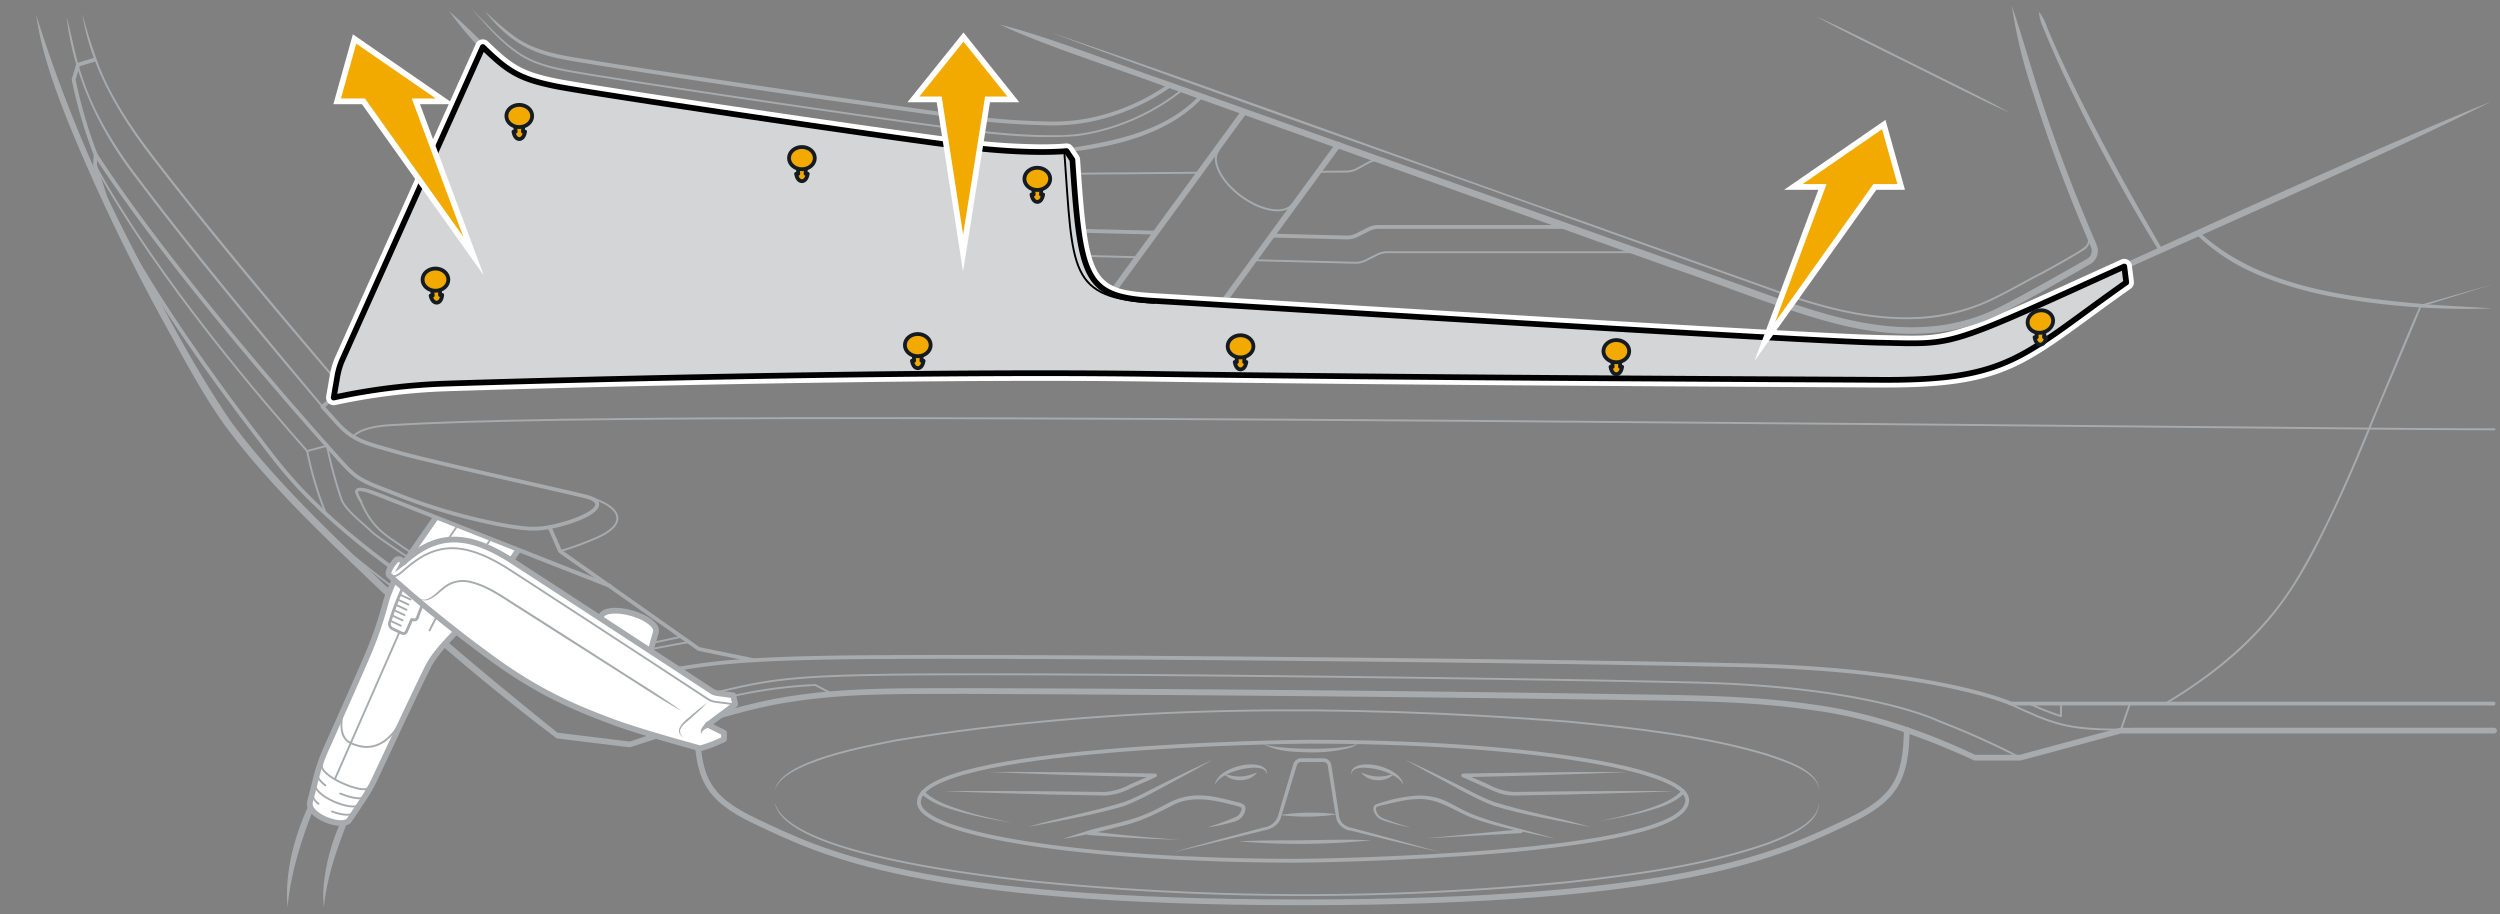 <svg xmlns="http://www.w3.org/2000/svg" width="654" height="239.108" viewBox="0 0 654 239.108"><rect x="0" y="0" width="654" height="239.108" fill="#808080" stroke="none"/><g id="f6371b8f-ad5f-4dc8-9488-dee06fdb713b" data-name="below"><path d="M87.3,104a163.458,163.458,0,0,1,29.345-3.648c16.6-.579,119.5-3.5,185.14-2.53s156.567,1.351,190.352,1.544,36.68-6.178,64.094-25.483l-.52-4.161" style="fill:none;stroke:#a7abae;stroke-linecap:round;stroke-linejoin:round"/><path d="M117.448,2.9c15.465,13.39,13.231,17.068,35.4,20.11C187.8,28.276,222.8,33.8,257.873,38.163a128.414,128.414,0,0,0,21.043.613.753.753,0,0,1,.712.329l1.544,2.317a.757.757,0,0,1,.125.366c.289,4.288.587,8.574.985,12.842,1.044,7.549.947,18.589,9.361,21.654,3.955,1.413,8.3,1.531,12.5,1.806l51.511,3.136c47.216,2.657,94.4,6.221,141.662,7.8a48.865,48.865,0,0,0,12.644-.951,78.872,78.872,0,0,0,12.071-4.149c8.776-3.487,26.618-11.937,35.318-15.762,27.252-12.4,66.933-30.567,94.442-41.638C625.461,39.8,585.323,57.165,557.971,69.535c-8.737,4-26.9,12.257-35.369,15.775a80.268,80.268,0,0,1-12.3,4.222,50.277,50.277,0,0,1-13.008.99C450,88.948,402.8,85.381,355.564,82.724l-51.509-3.137c-4.342-.286-8.753-.4-12.939-1.9-9.157-3.332-9.282-14.8-10.327-22.916-.4-4.3-.7-8.591-.989-12.884l.124.366-1.544-2.317.707.33c-14.348,1.019-28.468-1.17-42.485-3.022-31.543-4.625-63.181-8.661-94.512-14.588a28,28,0,0,1-9.964-4.271c-5.765-4.276-10.4-9.77-14.678-15.491Z" style="fill:#a7abae"/><path d="M123.324,2.271c4.352,4.253,8.347,9.031,13.6,12.194,5.322,3.074,11.56,3.774,17.529,4.835l12.1,1.919c23.31,3.618,49.24,7.394,72.733,10.72,12.126,1.661,24.269,3.511,36.531,3.428a44.073,44.073,0,0,0,12.063-1.475,57.153,57.153,0,0,0,21.624-10.9.25.25,0,1,1,.31.392,57.186,57.186,0,0,1-27.846,12.19c-14.315,1.139-28.608-1.264-42.751-3.137-23.533-3.334-49.387-7.1-72.74-10.722l-12.105-1.92c-6-1.063-12.324-1.784-17.7-4.9-5.3-3.21-9.254-8.092-13.348-12.625Z" style="fill:#a7abae"/><path d="M126.807,2.883c1.045,1.028,3.2,2.95,4.316,3.9a45.533,45.533,0,0,0,4.578,3.5c6.553,4.128,14.638,4.611,22.122,5.978,19.069,3,38.5,5.85,57.575,8.641,7.593,1.1,27.22,3.926,34.585,4.895a194.752,194.752,0,0,0,23.136,1.957,50.231,50.231,0,0,0,11.486-.786,55.249,55.249,0,0,0,21.079-8.994.5.5,0,1,1,.57.822A56.245,56.245,0,0,1,284.8,31.943a51.725,51.725,0,0,1-11.694.812,195.5,195.5,0,0,1-23.258-1.921c-7.282-.943-27.076-3.755-34.609-4.829-19.069-2.768-38.519-5.7-57.578-8.727-13.779-2.294-21.568-2.535-30.852-14.395Z" style="fill:#a7abae"/><path d="M87.3,104l.962-5.591A18.31,18.31,0,0,1,89.6,94.016L126.3,12.3" style="fill:none;stroke:#a7abae;stroke-linecap:round;stroke-linejoin:round;stroke-width:0.5px"/><path d="M278.414,39.574c2.328,31.705.986,38.305,23.564,39.637" style="fill:none;stroke:#a7abae;stroke-linecap:round;stroke-linejoin:round;stroke-width:0.5px"/><path d="M9.472,3.948A383.393,383.393,0,0,0,31.6,58.828c8.876,17.545,17.831,35.383,28.912,51.6,11.739,15.783,26.375,29.382,40.555,42.979,13.8,13.2,31.067,27.191,44.752,38.265l18.919,2.317c12.5-4.127,28.3-9.873,42.594-11.956,14.778-2.264,29.707-1.944,44.518-2.014q89,.225,177.985,1.661c14.811.213,29.731.451,44.48,2.619,14.791,1.975,29.076,6.879,42.52,13.228l-.313-.069h11.959c-.912.162,26.24-7.067,26.071-7.052.176-.076,97.685,0,97.881-.026a.75.75,0,0,1,0,1.5H554.751l.2-.026c-.2.026-26.272,7.131-26.46,7.1h-11.96c-13.533-6.178-27.594-11.259-42.425-13.175-14.63-2.15-29.459-2.391-44.287-2.6q-88.968-1.3-177.96-1.661c-14.816.068-29.691-.243-44.292,2-14.62,2.128-28.529,7.5-42.683,11.932a.791.791,0,0,1-.319.03l-18.919-2.317a584.987,584.987,0,0,1-45.823-38.41C85.5,141.037,70.9,127.5,58.994,111.526c-5.831-8.115-10.467-16.917-15.252-25.566A513.035,513.035,0,0,1,18.012,32.4c-3.654-9.194-7.137-18.591-8.54-28.453Z" style="fill:#a7abae"/><path d="M24.617,15.653,20.435,16.92l-1.177,3.888a123.339,123.339,0,0,0,5.767,19.654c20.949,32.247,58.61,74.027,63.553,79.559s5.531,5.531,15.182,9.3a151.575,151.575,0,0,0,26.951,7.885c7.768,1.413,10.71,1.648,17.654-.47s10.945-5.3,4.943-6.826-40.486-9.063-49.077-11.534-11.416-2.942-15.535-7.179l-4.355-4.825L87.3,104l.749-4.352" style="fill:none;stroke:#a7abae;stroke-linecap:round;stroke-linejoin:round"/><path d="M21.532,3.591a142.646,142.646,0,0,0,4.524,13.993c3.664,9.137,9.373,17.225,15.377,24.968C56.48,61.974,72.391,80.717,88.239,99.488a.25.25,0,0,1-.38.325C71.889,81.132,56.018,62.346,40.994,42.887,31.925,31.349,23.78,18.343,21.532,3.591Z" style="fill:#a7abae"/><path d="M17.433,4.428c1.386,4.96,2.164,10.045,3.844,14.921C24.39,29.174,29.8,38.042,35.985,46.228c15.5,20.532,32.081,40.223,48.547,59.979a.25.25,0,0,1-.382.323c-16.59-19.668-33.137-39.4-48.611-59.972-9.454-12.222-16.4-26.65-18.106-42.13Z" style="fill:#a7abae"/><polyline points="25.025 40.462 24.847 43.189 28.261 53.79" style="fill:none;stroke:#a7abae;stroke-linecap:round;stroke-linejoin:round"/><path d="M153.308,129.907c8.383,2.023,12.244,6.914,2.205,11.032a81.866,81.866,0,0,1-9,3.253" style="fill:none;stroke:#a7abae;stroke-linecap:round;stroke-linejoin:round;stroke-width:0.5px"/><path d="M80.352,118c-10.89-12.311-38.613-44.181-55.5-74.81" style="fill:none;stroke:#a7abae;stroke-linecap:round;stroke-linejoin:round;stroke-width:0.5px"/><polyline points="143.764 137.899 146.513 144.191 182.798 169.769 197.148 172.72" style="fill:none;stroke:#a7abae;stroke-linecap:round;stroke-linejoin:round"/><path d="M180.246,167.97c-3,.517-8.572,1.524-15.975,3.073-9.211,1.927-12.78,2.617-24.267-4.237S100.428,142.1,97.243,139.1s-7.085-5.915-7.976-8.634a118.049,118.049,0,0,1-3.734-13.857L80.352,118a90.927,90.927,0,0,0,4.76,15.99" style="fill:none;stroke:#a7abae;stroke-linecap:round;stroke-linejoin:round;stroke-width:0.5px"/><path d="M92.4,114.245s1.322-2.531,9.826-3.036c41.185-2.445,137.713-2.719,516.615.9,20.207.193,33.72.193,33.72.193" style="fill:none;stroke:#a7abae;stroke-linecap:round;stroke-linejoin:round;stroke-width:0.5px"/><path d="M31.067,59.625c9.263,18.152,26.31,41.481,33.839,51.327s11.236,15.443,22.78,25.676c16.989,15.058,37.048,26.727,51.527,35.221s16.1,7.176,29.17,4.741c18.662-3.475,24.325-4.762,78.51-4.762s165.882,1.2,208.885,2.188c50.581,1.159,70.272,10.039,70.272,10.039H652.308" style="fill:none;stroke:#a7abae;stroke-linecap:round;stroke-linejoin:round"/><path d="M81.837,135.975c9.279,9.651,33.392,27.23,44.847,34.438s24.067,13.9,29.344,15.83,6.435,2.317,9.009,1.416,12.356-4.119,22.278-6.508c16.571-3.991,21.75-4.762,70.2-4.762s148.322,1.2,186.773,2.188c45.226,1.158,62.833,10.038,62.833,10.038a205.668,205.668,0,0,1,21.366,9.6" style="fill:none;stroke:#a7abae;stroke-linecap:round;stroke-linejoin:round;stroke-width:0.5px"/><path d="M566.335,183.84c13.538-8.034,25.912-18.485,34.168-32.037,8.114-13.553,14.312-28.171,20.273-42.778.145-.118,12.158-29.3,12.437-29.287l19.224-5.467-19.081,5.946c.678-.931-12.311,29.226-12.116,29-3.944,9.772-8.077,19.491-12.782,28.933-4.593,9.483-9.856,18.791-17.092,26.54-7.132,7.827-15.741,14.133-24.775,19.584a.249.249,0,0,1-.343-.084.254.254,0,0,1,.087-.346Z" style="fill:#a7abae"/><line x1="557.196" y1="184.055" x2="554.751" y2="191.134" style="fill:none;stroke:#a7abae;stroke-linecap:round;stroke-linejoin:round;stroke-width:0.5px"/><polyline points="166.946 176.862 173.406 184.967 186.457 187.71" style="fill:none;stroke:#a7abae;stroke-linecap:round;stroke-linejoin:round;stroke-width:0.5px"/><path d="M217.818,181.576l-4.549-2.379a124.393,124.393,0,0,0-35.118,6.767" style="fill:none;stroke:#a7abae;stroke-linecap:round;stroke-linejoin:round;stroke-width:0.5px"/><line x1="171.965" y1="178.381" x2="175.465" y2="182.772" style="fill:none;stroke:#a7abae;stroke-linecap:round;stroke-linejoin:round;stroke-width:0.5px"/><line x1="172.972" y1="178.132" x2="176.471" y2="182.522" style="fill:none;stroke:#a7abae;stroke-linecap:round;stroke-linejoin:round;stroke-width:0.5px"/><line x1="173.979" y1="177.882" x2="177.478" y2="182.272" style="fill:none;stroke:#a7abae;stroke-linecap:round;stroke-linejoin:round;stroke-width:0.5px"/><path d="M498.821,190.93c-.23,12.82-2.983,18.107-15.2,23.885-17.546,8.3-42.641,21.236-143.022,21.236s-125.475-12.934-143.021-21.236c-12.813-6.062-15.214-11.583-15.214-25.827" style="fill:none;stroke:#a7abae;stroke-linecap:round;stroke-linejoin:round;stroke-width:1.5px"/><path d="M342.459,194.029c54.958,0,98.917,6.838,98.917,15.324,0,14.544-97.319,15.823-102.078,15.823-54.958,0-98.918-6.838-98.918-15.323C240.38,195.308,337.7,194.029,342.459,194.029Z" style="fill:none;stroke:#a7abae;stroke-linecap:round;stroke-linejoin:round"/><path d="M264.952,215.25c-4.132-.652-8.252-1.414-12.318-2.456-4.071-1.168-8.3-2.165-11.585-5.1a.5.5,0,1,1,.71-.7c2.887,2.828,7.2,4.08,11.01,5.325,4,1.2,8.08,2.122,12.183,2.938Z" style="fill:#a7abae"/><path d="M308.677,219.7c-8.007-.235-16.014-.637-24.01-1.284a.5.5,0,0,1,.081-1c7.948.976,15.931,1.713,23.929,2.281Z" style="fill:#a7abae"/><path d="M358.677,219.817a187.462,187.462,0,0,1-34.581.279c4.154-.222,8.815-.267,12.973-.264,7.2.009,14.4-.352,21.608-.015Z" style="fill:#a7abae"/><path d="M349.817,213.019a54.655,54.655,0,0,1-14.979.181,54.655,54.655,0,0,1,14.979-.181Z" style="fill:#a7abae"/><path d="M397.9,217.951l-25.27,1.372,25.172-2.367a.5.5,0,1,1,.1,1Z" style="fill:#a7abae"/><path d="M440.72,207.446c-2.945,2.913-6.934,3.915-10.741,5.023a113.494,113.494,0,0,1-11.535,2.3,113.276,113.276,0,0,0,11.4-2.777c3.541-1.181,7.558-2.425,10.12-5.193a.5.5,0,1,1,.759.65Z" style="fill:#a7abae"/><path d="M202.7,206.812c1.139-7.929,24.48-11.855,31.441-13.335,58-9.511,117.38-9.47,175.867-4.966,17.527,1.716,35.2,3.628,52.152,8.617,4.3,1.476,13.932,4.321,13.664,9.684-.031-5.056-9.839-7.793-13.812-9.207-16.907-4.976-34.554-6.887-52.048-8.6-58.432-4.5-117.787-4.552-175.734,4.945-7.209,1.479-29.8,5.524-31.53,12.862Z" style="fill:#a7abae"/><path d="M202.7,209.854c3.122,13.1,53.213,18.811,65.908,20.311a705.276,705.276,0,0,0,141.975.319c17.6-2.027,35.414-4.279,52.184-10.191,4.509-1.857,12.943-4.887,13.057-10.439.34,5.854-8.412,9.094-12.882,10.907-16.823,5.931-34.672,8.185-52.307,10.216a705.729,705.729,0,0,1-142.08-.331c-12.481-1.5-64.1-7.276-65.855-20.792Z" style="fill:#a7abae"/><path d="M533.386,3.1a11.739,11.739,0,0,1,2.064,3.864c1.649,4.023,3.471,7.975,5.315,11.913,7.542,15.688,15.922,30.979,24.71,46a.5.5,0,0,1-.855.518,481.476,481.476,0,0,1-24.847-46.051c-1.814-3.971-3.606-7.955-5.225-12.011A11.745,11.745,0,0,1,533.386,3.1Z" style="fill:#a7abae"/><path d="M575.335,60.7C590.226,74.5,612.2,77.53,631.692,79.347c6.724.621,13.472.854,20.228,1.34a193.95,193.95,0,0,1-40.485-2.844,99.564,99.564,0,0,1-19.609-5.5c-1.354-.5-3.346-1.487-4.667-2.091a52.125,52.125,0,0,1-12.516-8.835.5.5,0,0,1,.692-.721Z" style="fill:#a7abae"/><path d="M280.74,44.651a19.706,19.706,0,0,1-.515-5.516.51.51,0,0,1,.447-.51c11.858-1.879,24.71-4.656,33.217-13.773a.5.5,0,0,1,.726.688c-8.674,9.226-21.665,12.5-33.807,14.106l.447-.511a19.706,19.706,0,0,1-.515,5.516Z" style="fill:#a7abae"/><line x1="281.236" y1="60.329" x2="302.353" y2="60.863" style="fill:none;stroke:#a7abae;stroke-linecap:round;stroke-linejoin:round"/><path d="M328.01,68.067l26.484.671a5.939,5.939,0,0,0,2.842-.644l2.894-1.472a5.94,5.94,0,0,1,2.692-.646h65.116" style="fill:none;stroke:#a7abae;stroke-linecap:round;stroke-linejoin:round;stroke-width:0.5px"/><line x1="283.42" y1="66.938" x2="297.653" y2="67.299" style="fill:none;stroke:#a7abae;stroke-linecap:round;stroke-linejoin:round;stroke-width:0.5px"/><path d="M332.71,61.632l19.5.493a5.938,5.938,0,0,0,2.842-.643l2.894-1.472a5.927,5.927,0,0,1,2.692-.646h48.837" style="fill:none;stroke:#a7abae;stroke-linecap:round;stroke-linejoin:round"/><line x1="281.236" y1="45.44" x2="313.804" y2="45.184" style="fill:none;stroke:#a7abae;stroke-linecap:round;stroke-linejoin:round;stroke-width:0.5px"/><path d="M344.9,44.94l7.334-.058a5.943,5.943,0,0,0,2.82-.737l2.843-1.568a5.943,5.943,0,0,1,2.669-.734l1.929-.064" style="fill:none;stroke:#a7abae;stroke-linecap:round;stroke-linejoin:round;stroke-width:0.5px"/><line x1="350.082" y1="37.844" x2="319.465" y2="79.768" style="fill:none;stroke:#a7abae;stroke-linecap:round;stroke-linejoin:round;stroke-width:1.5px"/><line x1="290.757" y1="76.741" x2="325.479" y2="29.198" style="fill:none;stroke:#a7abae;stroke-linecap:round;stroke-linejoin:round;stroke-width:1.5px"/><path d="M338.053,53.449c-2.012,2.755-7.968,1.829-13.3-2.068s-8.031-9.289-6.019-12.044" style="fill:none;stroke:#a7abae;stroke-linecap:round;stroke-linejoin:round;stroke-width:0.5px"/><path d="M525.55,184.055c11.455,5.277,14.836,6.821,29.345,6.821" style="fill:none;stroke:#a7abae;stroke-linecap:round;stroke-linejoin:round;stroke-width:0.5px"/><path d="M530.88,184.055a64.939,64.939,0,0,0,8.279,3.289v-3.289" style="fill:none;stroke:#a7abae;stroke-linecap:round;stroke-linejoin:round;stroke-width:0.5px"/><path d="M93.93,130.275c1.672,3.457,2.83,6.739,7.946,10.407s29.73,19.885,36.873,23.842,13.074,7.241,18.727,6.275c6.44-1.1,20.781-4.231,20.781-4.231" style="fill:none;stroke:#a7abae;stroke-linecap:round;stroke-linejoin:round;stroke-width:0.5px"/><path d="M91.211,214.189c-2.95,7.477-5.683,15.1-6.5,23.149a31.916,31.916,0,0,1,.011-6.127,52.244,52.244,0,0,1,5.113-17.625l1.373.6Z" style="fill:#a7abae"/><path d="M75.214,237.338c-.8-9.5,1.928-19.032,5.927-27.574l1.373.6c-3.5,8.672-6.415,17.612-7.3,26.971Z" style="fill:#a7abae"/><path d="M135.6,143.833c-3.988,5.9-10.989,16.027-13.651,18.761-3.572,3.668-7.723,7.625-9.75,11.39C110.58,177,101.7,195.95,98.24,203.358a43.48,43.48,0,0,1-3.194,5.674l-3.689,5.524c-1.727,2.355-11.34-1.182-10.228-4.913l1.694-6.632a43.03,43.03,0,0,1,2.406-6.9c3.136-7.012,10.209-22.87,11.628-26.378a101.5,101.5,0,0,0,3.957-11.777c.738-2.843,2.317-6.95,6.564-13.031,2.694-3.858,5.2-7.467,6.675-9.591" style="fill:#fff;stroke:#a7abae;stroke-linejoin:round;stroke-width:1.5px"/><path d="M106.1,152.161a1.955,1.955,0,0,1,2.611-.925l3.122,1.493a1.07,1.07,0,0,1,.485,1.466,73.712,73.712,0,0,0-3.141,7.43.848.848,0,0,1-1.1.5l-.055-.021c-.421-.16-.434.266-.617.678l-1.063,2.4a.915.915,0,0,1-1.229.456l-2.432-1.153a1.4,1.4,0,0,1-.74-1.662A75.628,75.628,0,0,1,106.1,152.161Z" style="fill:#fff;stroke:#a7abae;stroke-linecap:round;stroke-linejoin:round;stroke-width:0.75px"/><line x1="102.004" y1="162.338" x2="104.834" y2="163.667" style="fill:none;stroke:#a7abae;stroke-linecap:round;stroke-linejoin:round;stroke-width:0.5px"/><line x1="102.482" y1="160.951" x2="105.309" y2="162.278" style="fill:none;stroke:#a7abae;stroke-linecap:round;stroke-linejoin:round;stroke-width:0.5px"/><line x1="102.983" y1="159.565" x2="105.808" y2="160.892" style="fill:none;stroke:#a7abae;stroke-linecap:round;stroke-linejoin:round;stroke-width:0.5px"/><line x1="103.503" y1="158.192" x2="106.325" y2="159.516" style="fill:none;stroke:#a7abae;stroke-linecap:round;stroke-linejoin:round;stroke-width:0.5px"/><line x1="104.037" y1="156.838" x2="106.855" y2="158.162" style="fill:none;stroke:#a7abae;stroke-linecap:round;stroke-linejoin:round;stroke-width:0.5px"/><line x1="104.578" y1="155.514" x2="107.394" y2="156.836" style="fill:none;stroke:#a7abae;stroke-linecap:round;stroke-linejoin:round;stroke-width:0.5px"/><line x1="105.122" y1="154.229" x2="107.935" y2="155.55" style="fill:none;stroke:#a7abae;stroke-linecap:round;stroke-linejoin:round;stroke-width:0.5px"/><line x1="105.663" y1="152.992" x2="108.474" y2="154.311" style="fill:none;stroke:#a7abae;stroke-linecap:round;stroke-linejoin:round;stroke-width:0.5px"/><line x1="106.197" y1="151.811" x2="109.004" y2="153.129" style="fill:none;stroke:#a7abae;stroke-linecap:round;stroke-linejoin:round;stroke-width:0.5px"/><path d="M90.454,184.392c-1.386,3.119-2.014,8.346,1.08,9.874,8.9,4.4,13.4-5.181,15.2-8.99" style="fill:none;stroke:#a7abae;stroke-linecap:round;stroke-linejoin:round;stroke-width:0.5px"/><path d="M128.4,140.994c-2.185,3.158-6.071,8.7-9.236,12.854a67.679,67.679,0,0,0-6.779,11.066" style="fill:none;stroke:#a7abae;stroke-linecap:round;stroke-linejoin:round;stroke-width:0.5px"/><line x1="109.909" y1="151.814" x2="119.646" y2="137.543" style="fill:none;stroke:#a7abae;stroke-linecap:round;stroke-linejoin:round;stroke-width:0.5px"/><line x1="104.508" y1="165.347" x2="87.59" y2="203.862" style="fill:none;stroke:#a7abae;stroke-linecap:round;stroke-linejoin:round;stroke-width:0.5px"/><path d="M84.261,199.767c-1.406,3.137,11.157,8.212,12.053,6.292" style="fill:none;stroke:#a7abae;stroke-linecap:round;stroke-linejoin:round;stroke-width:0.5px"/><path d="M81.811,207.117c-.361,1.086.329,2.206,1.514,3.181" style="fill:none;stroke:#a7abae;stroke-linecap:round;stroke-linejoin:round;stroke-width:0.5px"/><path d="M86.877,212.284c2.5.964,5.116,1.245,5.822.2" style="fill:none;stroke:#a7abae;stroke-linecap:round;stroke-linejoin:round;stroke-width:0.5px"/><path d="M82.494,204.591c-1.307,3.54,10.2,8.018,11.547,5.816" style="fill:none;stroke:#a7abae;stroke-linecap:round;stroke-linejoin:round;stroke-width:0.5px"/><path d="M83.176,202.066c-.437,1.071.468,2.287,1.955,3.391" style="fill:none;stroke:#a7abae;stroke-linecap:round;stroke-linejoin:round;stroke-width:0.5px"/><path d="M89,207.581c2.888,1.2,5.854,1.737,6.387.751" style="fill:none;stroke:#a7abae;stroke-linecap:round;stroke-linejoin:round;stroke-width:0.5px"/><path d="M171.593,165.3l-2.54,8.905c-.45,1.577-4.017,1.943-7.969.815s-6.78-3.317-6.33-4.894l2.54-8.905c.449-1.577,4.017-1.942,7.959-.818S172.043,163.719,171.593,165.3Z" style="fill:#fff;stroke:#a7abae;stroke-linecap:round;stroke-linejoin:round;stroke-width:1.5px"/><path d="M191.821,181.9l.5,2.36-7.142,5.333,4.216,2.1v1.684a34.071,34.071,0,0,1-6.234,2.394s-16.006-4.328-23.082-7.018-17.184-6.378-30.1-15.582A339.241,339.241,0,0,1,101.892,150.6c-.882-.768.687-2.871,1.643-4a.973.973,0,0,1,1.372-.113l.693.586c7.714-6.823,15.341-8.788,28.47-.295,9.007,5.826,46.284,30.166,52.079,33.993a3.487,3.487,0,0,0,1.441.545Z" style="fill:#fff;stroke:#a7abae;stroke-linecap:round;stroke-linejoin:round;stroke-width:1.5px"/><path d="M192.325,184.263l-5.074-.643a5.134,5.134,0,0,1-2.178-.808c-10.429-6.887-43.01-28.127-51.46-33.593-13.129-8.493-20.193-6.917-27.907-.094-1.922,1.746-2.726,1.912-3.42,1.184" style="fill:none;stroke:#a7abae;stroke-linecap:round;stroke-linejoin:round;stroke-width:0.5px"/><path d="M103.254,149.735l1.784-3.156a.766.766,0,1,1,1.125.992l-2.909,2.164Z" style="fill:#a7abae"/><path d="M109.638,156.483c2.213,1.449,4.547-1.605,6.209-2.824a8.117,8.117,0,0,1,7.226-1.683c4.948,1.151,9.05,4.353,13.283,6.939,5.381,3.414,19.7,12.57,25.237,16.115,4.87,3.163,12.072,7.52,16.689,10.954-5.02-2.729-12.052-7.42-16.969-10.516-5.631-3.581-19.834-12.616-25.252-16.091-4.208-2.582-8.232-5.745-13.094-6.9a7.589,7.589,0,0,0-6.8,1.568c-1.671,1.246-4.389,4.317-6.524,2.434Z" style="fill:#a7abae"/><path d="M185.61,190.213c-.737.34-2.285.824-2.019,1.857-.807-.986.552-2.343,1.17-3.1a.768.768,0,1,1,.849,1.239Z" style="fill:#a7abae"/><path d="M184.986,183.874c-1.451,1.524-3,2.935-4.592,4.311-1.532,1.286-3.767,2.926-1.567,4.763-2.645-1.6-.349-3.859,1.242-5.137,1.586-1.378,3.2-2.716,4.917-3.937Z" style="fill:#a7abae"/><path d="M159.449,153.768c-16.67-6.473-35.149-13.829-51.882-20.437l-8.643-3.418c-1.665-.567-3.493-1.55-5.187-1.409-.046.032-.058.022-.075.143a6.925,6.925,0,0,0,1.087,2.439c.165.263-.242.52-.415.278a5.949,5.949,0,0,1-1.446-2.726c.164-2.355,5.178-.014,6.4.341l8.651,3.4c16.764,6.6,35.247,13.806,51.88,20.46a.5.5,0,0,1-.366.93Z" style="fill:#a7abae"/><path d="M307,222.923c7.826-2.226,15.679-4.347,23.537-6.451a4.511,4.511,0,0,0,3.72-2.821l.217-.729c1.076-3.617,2.822-9.566,3.9-13.172a2.21,2.21,0,0,1,2.308-1.385l.763,0c.967-.01,3.575,0,4.575,0a2.14,2.14,0,0,1,2.224,1.555l.124.778.926,6.03.927,6.03a4.059,4.059,0,0,0,.931,2.57,4.592,4.592,0,0,0,2.489,1.237l11.777,3.191,11.75,3.294-11.873-2.819-11.847-2.921a4.581,4.581,0,0,1-3.787-2.857c-.715-3.738-1.6-9.845-2.237-13.606-.069-.288-.075-.937-.357-1.147a1.35,1.35,0,0,0-1.047-.357l-3.05.01-1.525,0c-.864,0-1.825-.153-2.153.7-1.193,3.915-3.017,9.935-4.21,13.855-.555,1.924-2.509,3.006-4.35,3.312-7.9,1.95-15.8,3.883-23.728,5.71Z" style="fill:#a7abae"/><path d="M268.772,216.36c8.28-2.463,16.882-3.924,25.107-6.493,4.044-1.437,7.783-3.725,11.679-5.541l5.844-2.846c1.964-.916,3.913-1.863,5.891-2.753-1.874,1.091-3.779,2.125-5.667,3.189-5.621,2.923-11.535,6.561-17.408,8.89-8.331,2.5-16.925,3.861-25.446,5.554Z" style="fill:#a7abae"/><path d="M317.821,205.42c.3-4.187,9.576-6.87,12.777-4.66a1.7,1.7,0,0,1,.736,1.957,1.539,1.539,0,0,0-.991-1.526c-2.933-1.253-11.484.987-12.522,4.229Z" style="fill:#a7abae"/><path d="M328.837,202.03c-1.775,2.711-6.788,2.746-8.766.251a10.461,10.461,0,0,0,8.766-.251Z" style="fill:#a7abae"/><path d="M367.1,205.42c-1.032-3.234-9.58-5.485-12.522-4.229a1.54,1.54,0,0,0-.992,1.526,1.7,1.7,0,0,1,.736-1.956c3.193-2.209,12.477.466,12.778,4.659Z" style="fill:#a7abae"/><path d="M356.08,202.03a10.461,10.461,0,0,0,8.766.251c-1.977,2.5-6.99,2.46-8.766-.251Z" style="fill:#a7abae"/><path d="M258.733,201.945c14.485-.043,28.966.161,43.447.425a.478.478,0,0,1,.183.911l-6.434,2.868a16.692,16.692,0,0,1-6.894,1.97l-14.109-.272c-9.387-.253-18.775-.5-28.162-.883,9.394-.079,18.787-.013,28.181.043l14.063.167a15.766,15.766,0,0,0,6.518-1.937l6.452-2.827.183.912c-14.48-.337-28.957-.734-43.428-1.377Z" style="fill:#a7abae"/><path d="M426.184,201.945c-14.47.643-28.947,1.04-43.427,1.377l.182-.912,6.452,2.827a15.774,15.774,0,0,0,6.518,1.937l14.064-.167c9.393-.056,18.786-.122,28.181-.043-9.387.388-18.775.63-28.163.883l-14.108.273a12.884,12.884,0,0,1-3.595-.605c-2.335-.812-7.409-3.255-9.733-4.234a.478.478,0,0,1,.182-.911c14.481-.264,28.962-.468,43.447-.425Z" style="fill:#a7abae"/><path d="M416.146,216.36c-8.521-1.693-17.115-3.051-25.446-5.553-5.864-2.325-11.8-5.974-17.408-8.891-1.889-1.064-3.793-2.1-5.668-3.189,1.979.89,3.928,1.837,5.892,2.753l5.844,2.846c3.895,1.816,7.635,4.105,11.679,5.541,8.225,2.569,16.826,4.029,25.107,6.493Z" style="fill:#a7abae"/><path d="M278.039,219.449c2.425-.829,4.871-1.575,7.306-2.365,4.369-1.163,10.555-2.421,14.636-4.221,2.339-.944,4.5-2.27,6.861-3.368a16.785,16.785,0,0,1,7.7-1.382c3.045.067,6.554,1.122,9.509,1.814.723.178,1.8.618,1.771,1.55a3.814,3.814,0,0,1-2.507,3.332,48.215,48.215,0,0,1-7.566,1.66,65.5,65.5,0,0,0,7.141-2.591,2.771,2.771,0,0,0,1.932-2.375c-.011-.161-.031-.177-.254-.322a14.7,14.7,0,0,0-2.628-.741c-4.686-1.266-10.14-2.206-14.678-.037-4.479,2.329-9.226,4.705-14.244,5.767-4.319,1.176-10.6,2.607-14.979,3.279Z" style="fill:#a7abae"/><path d="M406.879,219.449c-7.462-1.789-15.141-2.9-22.312-5.709-4.671-1.983-8.836-5.141-14.158-4.668-3.157.076-6.221,1.053-9.305,1.682-.591.161-1.22.359-1.184.744a3.008,3.008,0,0,0,2,2.615,63.132,63.132,0,0,0,7.248,2.356,50.761,50.761,0,0,1-7.459-1.895,3.7,3.7,0,0,1-2.2-2.051c-.308-.673-.4-1.706.437-2.08a39.915,39.915,0,0,1,10.432-2.289,16.606,16.606,0,0,1,7.7,1.345c2.353,1.11,4.507,2.449,6.844,3.408,7.085,2.848,14.691,4.213,21.961,6.542Z" style="fill:#a7abae"/><path d="M355.168,194.263c.008.286-.247.493-.459.647a8.667,8.667,0,0,1-2.262.9,40.9,40.9,0,0,1-9.588,1.023c-3.961-.133-8.229-.124-11.85-1.923-.212-.155-.467-.362-.459-.648.047.275.311.408.534.517,2.472,1.295,22.94,1.774,24.084-.517Z" style="fill:#a7abae"/></g><g id="f7b554ac-84a3-4abc-8415-2b9238dfa558" data-name="illustration"><path d="M87.3,104l.962-5.591A18.31,18.31,0,0,1,89.6,94.016L126.3,12.3c6.564,6.371,9.46,8.3,18.92,10.232s91.508,14.093,108.3,16.024S279,39.521,279,39.521l1.544,2.317c2.124,31.661,3.264,35.793,21.43,36.873,35.715,2.124,170.082,10.554,189.774,10.94,19.934.391,16.525,1.639,63.959-19.927l.52,4.161c-27.414,19.3-30.309,25.676-64.094,25.483s-124.714-.579-190.352-1.544-168.538,1.951-185.14,2.53A163.458,163.458,0,0,0,87.3,104Z" style="fill:#d3d5d6"/><path d="M278.414,39.574c2.328,31.705.986,38.305,23.564,39.637" style="fill:none;stroke:#000001;stroke-linecap:round;stroke-linejoin:round;stroke-width:0.5px"/><path d="M126.3,12.3c6.564,6.371,9.46,8.3,18.92,10.232s91.508,14.093,108.3,16.024a168.243,168.243,0,0,0,19.04,1.206c4.271,0,6.443-.241,6.443-.241l1.544,2.317c2.124,31.661,3.264,35.793,21.43,36.873,35.715,2.124,170.082,10.554,189.774,10.94,3.382.067,6.094.158,8.5.158,11.747,0,16.078-2.178,55.464-20.085l.52,4.161C529.219,92.908,526.007,99.372,493.6,99.372c-.481,0-.965,0-1.46,0-33.785-.193-124.714-.579-190.352-1.544-9.191-.135-19.117-.194-29.429-.194-63.338,0-141.433,2.226-155.711,2.724A163.458,163.458,0,0,0,87.3,104l.962-5.591A18.31,18.31,0,0,1,89.6,94.016L126.3,12.3m0-2a2,2,0,0,0-1.825,1.181L87.779,93.2a20.329,20.329,0,0,0-1.488,4.875l-.962,5.59a2,2,0,0,0,2.439,2.284,163.121,163.121,0,0,1,28.946-3.593c12.843-.448,91.561-2.723,155.642-2.723,10.754,0,20.645.065,29.4.194,56.939.837,133.152,1.24,174.1,1.456l16.273.088c.5,0,.987,0,1.472,0,28.262,0,35.054-4.962,53.205-18.226,3.091-2.258,6.594-4.818,10.581-7.626a2,2,0,0,0,.833-1.883l-.52-4.161a2,2,0,0,0-2.813-1.573l-4.277,1.945c-34.989,15.916-39.485,17.961-50.359,17.961-1.6,0-3.331-.041-5.341-.088-.975-.023-2.009-.047-3.115-.069-15.483-.3-103.31-5.671-155.785-8.877-14.374-.879-26.351-1.611-33.91-2.06-16.3-.97-17.4-2.933-19.552-35.011a2,2,0,0,0-.331-.976l-1.545-2.316A2,2,0,0,0,279,37.521a2.059,2.059,0,0,0-.221.012c-.019,0-2.143.229-6.222.229a166.95,166.95,0,0,1-18.812-1.193c-16.551-1.9-98.408-14.012-108.132-16-9.049-1.847-11.632-3.6-17.927-9.708A2,2,0,0,0,126.3,10.3Z" style="fill:#fff"/><path d="M87.3,104l.962-5.591A18.31,18.31,0,0,1,89.6,94.016L126.3,12.3c6.564,6.371,9.46,8.3,18.92,10.232s91.508,14.093,108.3,16.024S279,39.521,279,39.521l1.544,2.317c2.124,31.661,3.264,35.793,21.43,36.873,35.715,2.124,170.082,10.554,189.774,10.94,19.934.391,16.525,1.639,63.959-19.927l.52,4.161c-27.414,19.3-30.309,25.676-64.094,25.483s-124.714-.579-190.352-1.544-168.538,1.951-185.14,2.53A163.458,163.458,0,0,0,87.3,104Z" style="fill:none;stroke:#000001;stroke-linecap:round;stroke-linejoin:round;stroke-width:1.5px"/></g><g id="ea016e6e-87e7-4583-b0a9-1d7fd1983e03" data-name="above"><path d="M261.612,6.44c12.878,3.187,31.43,10.654,44.238,14.966,27.609,9.8,103.354,36.708,132.006,46.884l21.981,7.868c14.381,5.276,29.484,10.522,44.992,9.264a49.139,49.139,0,0,0,16.582-4.277c5.215-2.493,10.3-5.421,15.382-8.212,2.249-1.283,6.649-3.743,8.867-5.046a2.453,2.453,0,0,0,1.33-3.267l-.29-.672-.577-1.343-2.256-5.4c-4.432-10.822-8.488-21.8-12.029-32.947a129.034,129.034,0,0,1-5.53-22.718c2.518,7.4,4.619,14.852,6.972,22.258,4.133,12.911,8.994,25.7,14.318,38.171a23.06,23.06,0,0,1,1.139,2.861,4.094,4.094,0,0,1-2.263,4.455l-1.263.734-2.53,1.46c-6.751,3.788-13.607,7.836-20.563,11.21-12.635,5.97-27.288,5.542-40.571,2.3-13.248-3.166-31.273-10.56-44.328-14.928-28.8-10.315-103.961-37.217-131.882-47.222-12.439-4.7-31.735-10.717-43.725-16.4Z" style="fill:#a7abae"/><path d="M274.759,8.445c39.03,13.247,98.383,35.016,137.842,48.893,11.536,4.116,40.536,14.456,51.658,18.424,11.4,4.08,23.337,7.45,35.54,7.227a50.714,50.714,0,0,0,17.765-3.426c4.977-1.9,11.485-5.8,16.277-8.235,2.678-1.45,5.345-2.919,7.965-4.465a28.1,28.1,0,0,0,3.758-2.437,2.95,2.95,0,0,0,.73-1.927,4.9,4.9,0,0,0-.623-2.069c-.145-.3.341-.5.459-.2,1.06,1.822.859,4.2-1.133,5.286l-.974.6c-3.251,1.971-6.607,3.855-9.944,5.651-4.875,2.447-11.31,6.337-16.333,8.26a51.194,51.194,0,0,1-17.937,3.461c-12.277.224-24.262-3.158-35.719-7.257-11.018-3.926-40.293-14.371-51.658-18.423C373.008,43.553,313.575,22.961,274.759,8.445Z" style="fill:#a7abae"/><path d="M525.728,29.482c-7.236-3.151-18.3-8.87-25.463-12.392-7.152-3.6-18.334-8.954-25.242-12.84,7.237,3.153,18.3,8.869,25.464,12.392,7.152,3.6,18.334,8.953,25.241,12.84Z" style="fill:#a7abae"/></g><g id="acec7609-990e-405d-9e51-eecb6870882c" data-name="arrows/icons"><path d="M137.361,34.443c-.251,1.49-.956,1.928-1.515,1.928s-1.269-.439-1.523-1.933h.559c-.081-.754-.121-2.47-.121-4.1h2.16c0,1.631-.04,3.348-.12,4.1Z" style="fill:#f2a900;stroke:#141b21;stroke-linecap:round;stroke-linejoin:round"/><path d="M115.682,77.155c-.158,1.5-.835,1.983-1.393,2.018s-1.293-.361-1.639-1.836l.558-.034c-.127-.748-.273-2.459-.373-4.083l1.078-.066,1.078-.067c.1,1.628.166,3.344.133,4.1Z" style="fill:#f2a900;stroke:#141b21;stroke-linecap:round;stroke-linejoin:round"/><path d="M211.3,45.465c-.25,1.49-.955,1.928-1.514,1.928s-1.269-.439-1.523-1.933h.559c-.081-.754-.121-2.47-.121-4.1h2.16c0,1.631-.04,3.348-.12,4.1Z" style="fill:#f2a900;stroke:#141b21;stroke-linecap:round;stroke-linejoin:round"/><path d="M272.88,50.891c-.251,1.489-.956,1.928-1.515,1.928s-1.268-.44-1.523-1.933h.56c-.081-.755-.122-2.471-.122-4.1h2.16c0,1.631-.04,3.348-.12,4.1Z" style="fill:#f2a900;stroke:#141b21;stroke-linecap:round;stroke-linejoin:round"/><path d="M241.61,94.384c-.251,1.489-.956,1.928-1.515,1.928s-1.268-.44-1.523-1.933h.559c-.081-.755-.121-2.471-.121-4.1h2.16c0,1.631-.04,3.348-.12,4.1Z" style="fill:#f2a900;stroke:#141b21;stroke-linecap:round;stroke-linejoin:round"/><path d="M326.045,94.709c-.25,1.49-.955,1.928-1.514,1.928s-1.269-.439-1.523-1.933h.559c-.081-.754-.121-2.47-.121-4.1h2.16c0,1.631-.04,3.349-.12,4.1Z" style="fill:#f2a900;stroke:#141b21;stroke-linecap:round;stroke-linejoin:round"/><path d="M424.347,95.965c-.25,1.489-.955,1.927-1.514,1.927s-1.269-.439-1.523-1.933h.559c-.081-.754-.121-2.47-.121-4.1h2.16c0,1.631-.04,3.348-.12,4.1Z" style="fill:#f2a900;stroke:#141b21;stroke-linecap:round;stroke-linejoin:round"/><path d="M535.28,88.22c-.251,1.489-.956,1.928-1.515,1.928s-1.268-.44-1.522-1.933h.559c-.081-.754-.122-2.471-.122-4.1h2.16c0,1.631-.039,3.348-.119,4.1Z" style="fill:#f2a900;stroke:#141b21;stroke-linecap:round;stroke-linejoin:round"/><ellipse cx="113.913" cy="73.154" rx="3.373" ry="2.907" style="fill:#f2a900;stroke:#141b21;stroke-linecap:round;stroke-linejoin:round"/><ellipse cx="135.842" cy="30.339" rx="3.373" ry="2.907" style="fill:#f2a900;stroke:#141b21;stroke-linecap:round;stroke-linejoin:round"/><ellipse cx="209.78" cy="41.362" rx="3.373" ry="2.907" style="fill:#f2a900;stroke:#141b21;stroke-linecap:round;stroke-linejoin:round"/><ellipse cx="271.36" cy="46.788" rx="3.373" ry="2.907" style="fill:#f2a900;stroke:#141b21;stroke-linecap:round;stroke-linejoin:round"/><ellipse cx="240.09" cy="90.281" rx="3.373" ry="2.907" style="fill:#f2a900;stroke:#141b21;stroke-linecap:round;stroke-linejoin:round"/><ellipse cx="324.526" cy="90.606" rx="3.373" ry="2.907" style="fill:#f2a900;stroke:#141b21;stroke-linecap:round;stroke-linejoin:round"/><ellipse cx="422.828" cy="91.862" rx="3.373" ry="2.907" style="fill:#f2a900;stroke:#141b21;stroke-linecap:round;stroke-linejoin:round"/><ellipse cx="533.76" cy="84.117" rx="3.373" ry="2.907" transform="translate(-3.014 146.154) rotate(-15.548)" style="fill:#f2a900;stroke:#141b21;stroke-linecap:round;stroke-linejoin:round"/></g><g id="f9abc0ec-9be2-460d-a40e-5784f10b6ea7" data-name="inset"><polygon points="113.996 25.766 107.715 25.766 121.185 61.901 95.465 25.766 89.184 25.766 93.193 11.408 113.996 25.766" style="fill:none;stroke:#fff;stroke-linecap:round;stroke-miterlimit:10;stroke-width:3px"/><polygon points="113.996 25.766 107.715 25.766 121.185 61.901 95.465 25.766 89.184 25.766 93.193 11.408 113.996 25.766" style="fill:#f2a900"/><polygon points="471.553 48.147 477.834 48.147 464.364 84.282 490.084 48.147 496.365 48.147 492.356 33.789 471.553 48.147" style="fill:none;stroke:#fff;stroke-linecap:round;stroke-miterlimit:10;stroke-width:3px"/><polygon points="471.553 48.147 477.834 48.147 464.364 84.282 490.084 48.147 496.365 48.147 492.356 33.789 471.553 48.147" style="fill:#f2a900"/><polygon points="263.527 25.251 257.701 25.251 251.948 61.386 246.338 25.251 240.511 25.251 252.044 10.893 263.527 25.251" style="fill:none;stroke:#fff;stroke-linecap:round;stroke-miterlimit:10;stroke-width:3px"/><polygon points="263.527 25.251 257.701 25.251 251.948 61.386 246.338 25.251 240.511 25.251 252.044 10.893 263.527 25.251" style="fill:#f2a900"/></g></svg>
